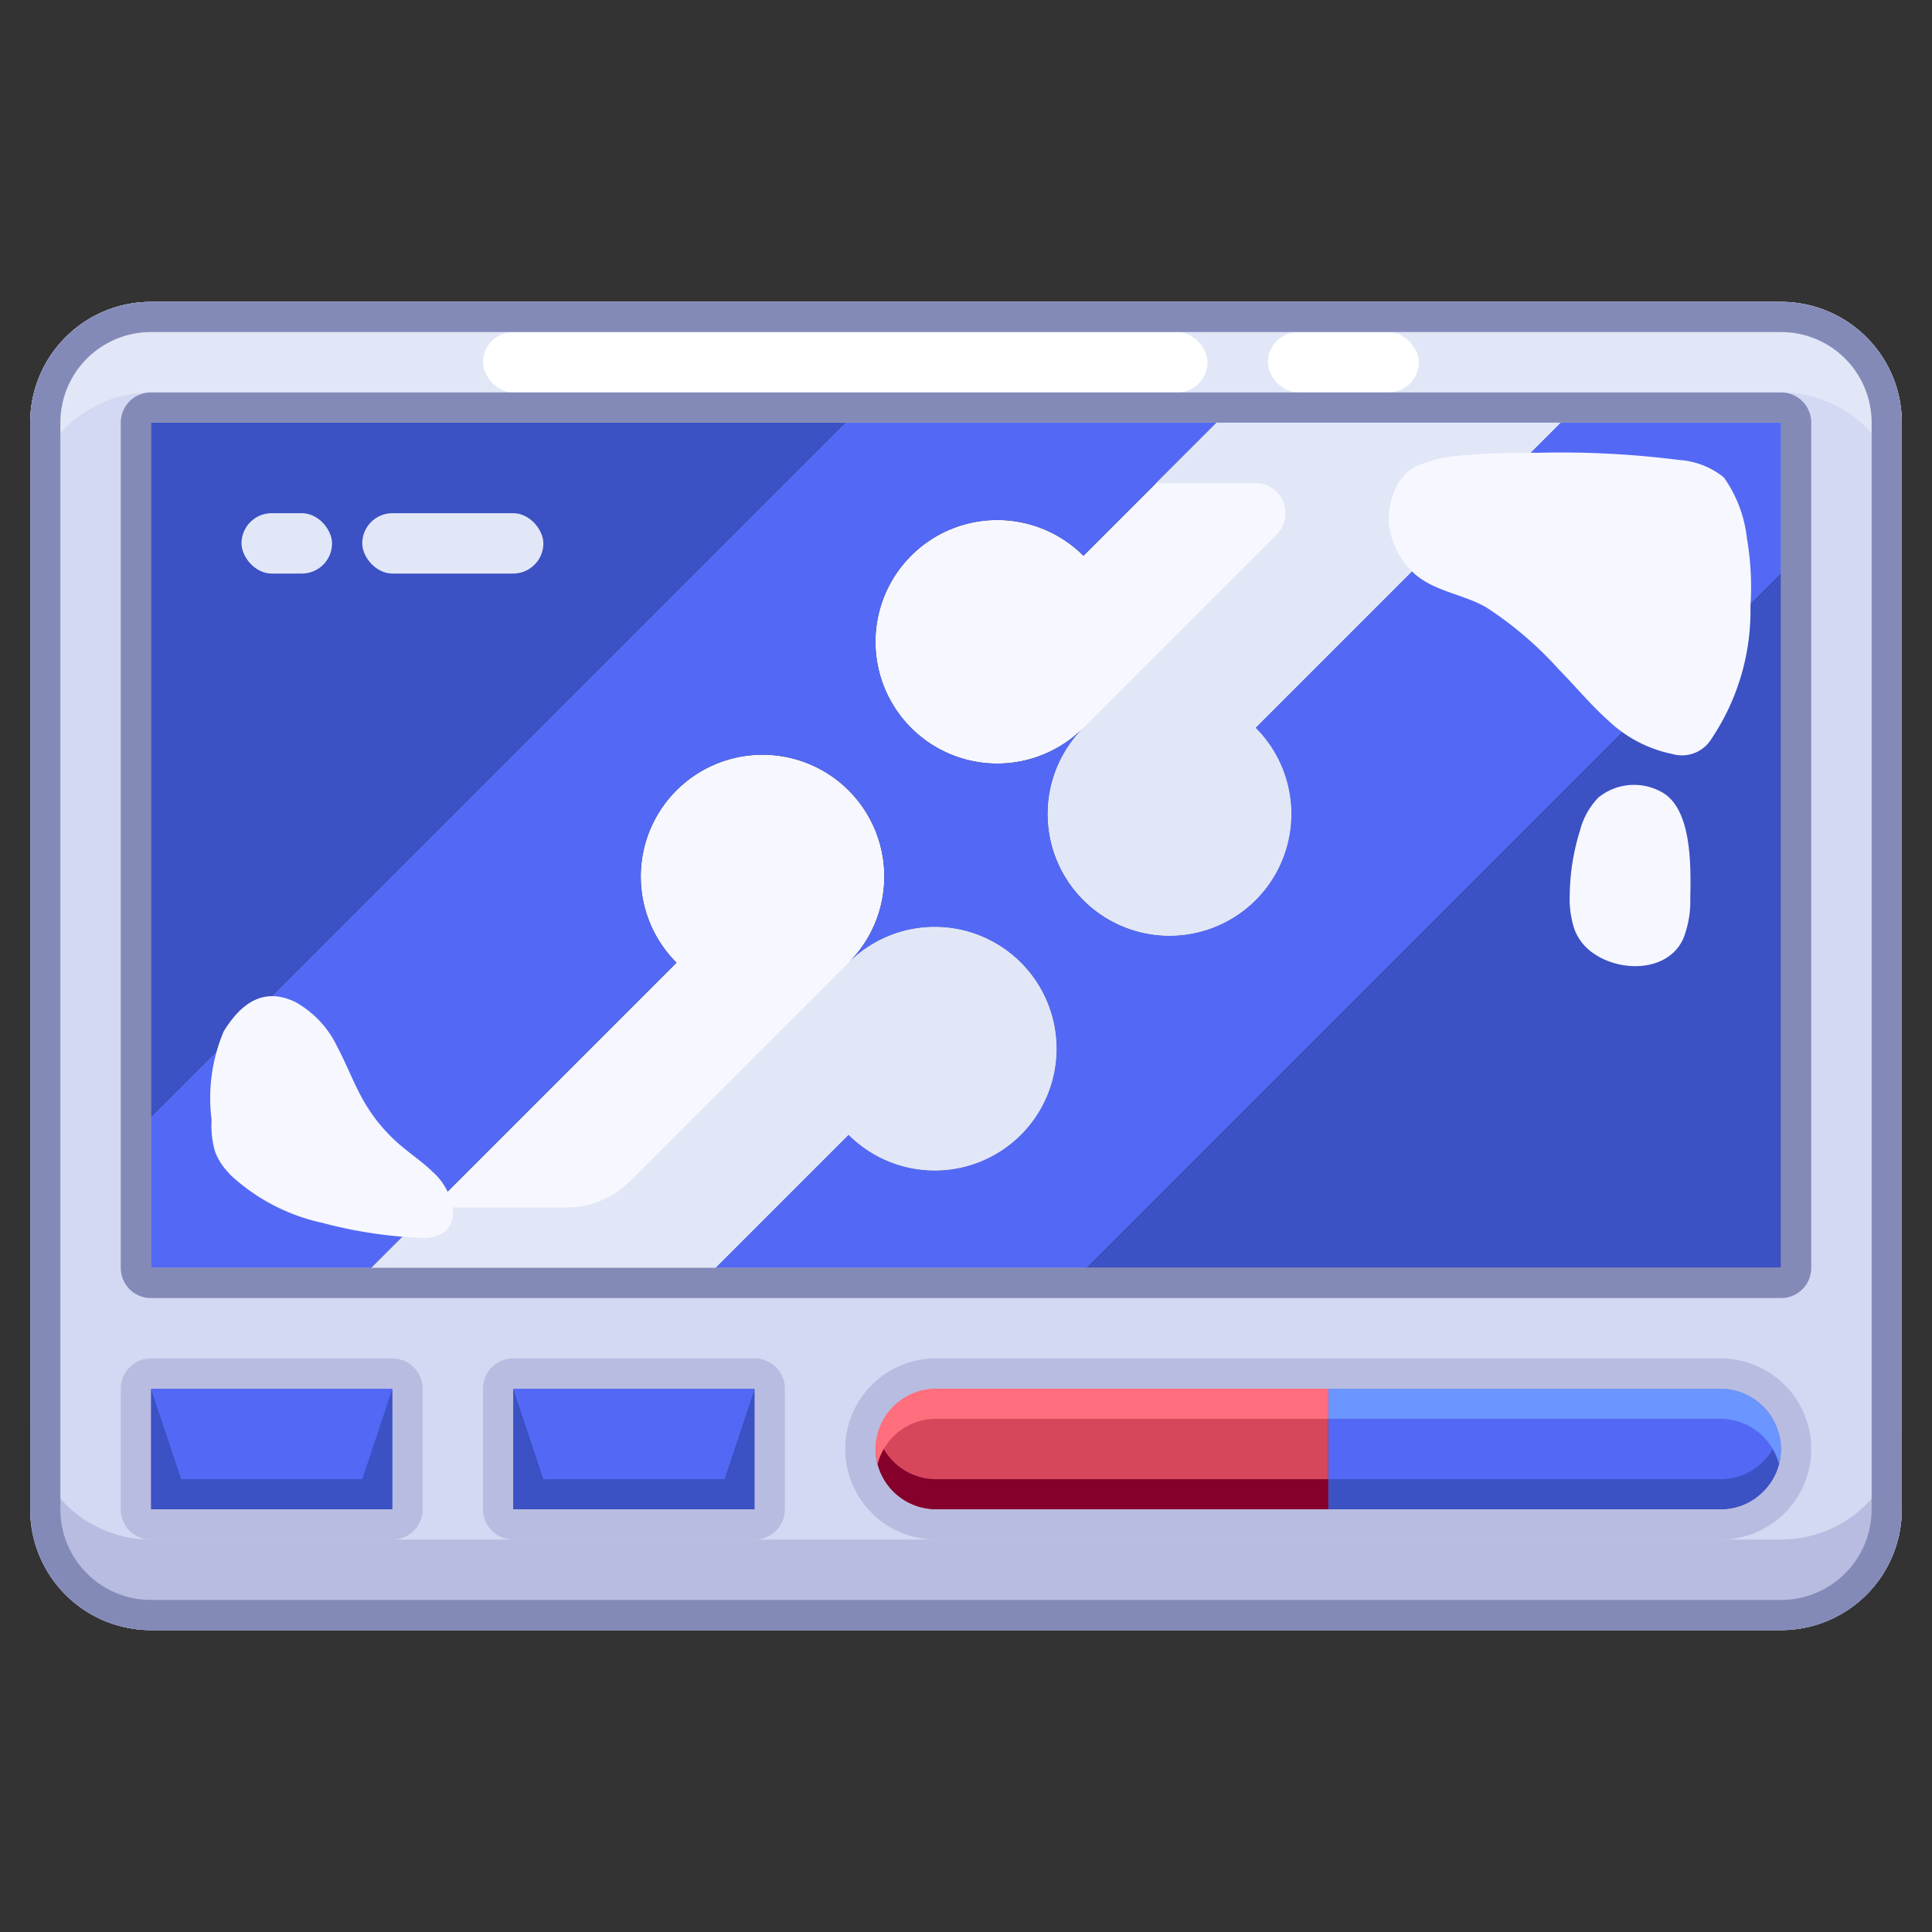 <svg height="512" viewBox="0 0 64 64" width="512" xmlns="http://www.w3.org/2000/svg"><rect x="0" y="0" width="64" height="64" fill="#333333" stroke="none"/><g id="_11-X_Ray" data-name="11-X Ray"><g fill="#5369f5"><path d="m5 46h8v4h-8z"/><path d="m17 46h8v4h-8z"/><path d="m57 46a2.006 2.006 0 0 1 2 2 2.015 2.015 0 0 1 -2 2h-13v-4z"/></g><path d="m44 46v4h-13a2.006 2.006 0 0 1 -2-2 2.015 2.015 0 0 1 2-2z" fill="#d6475c"/><path d="m33.82 31.89a4.034 4.034 0 0 1 -5.71 5.7l-4.41 4.41h-11.4l10.11-10.11a4.034 4.034 0 1 1 5.7 0 4.032 4.032 0 0 1 5.71 0z" fill="#f7f7ff"/><path d="m51.7 14-10.11 10.11a4.034 4.034 0 1 1 -5.7 0 4.034 4.034 0 1 1 0-5.7l4.41-4.41z" fill="#f7f7ff"/><path d="m59 14v5l-23 23h-12.3l4.41-4.41a4.034 4.034 0 1 0 0-5.7 4.034 4.034 0 1 0 -5.7 0l-10.11 10.11h-7.3v-5l23-23h12.3l-4.41 4.41a4.034 4.034 0 1 0 0 5.7 4.034 4.034 0 1 0 5.7 0l10.11-10.11z" fill="#5369f5"/><path d="m5 37v-23h23z" fill="#3b51c4"/><path d="m59 19v23h-23z" fill="#3b51c4"/><path d="m63 14v36a4 4 0 0 1 -4 4h-54a4 4 0 0 1 -4-4v-36a4 4 0 0 1 4-4h54a4 4 0 0 1 4 4zm-4 28v-28h-54v28zm0 6a2.006 2.006 0 0 0 -2-2h-26a2.015 2.015 0 0 0 -2 2 2.006 2.006 0 0 0 2 2h26a2.015 2.015 0 0 0 2-2zm-34 2v-4h-8v4zm-12 0v-4h-8v4z" fill="#d3d9f2"/><path d="m58.41 48.41a1.955 1.955 0 0 1 -1.41.59h-13v1h13a1.974 1.974 0 0 0 1.929-2.5 1.932 1.932 0 0 1 -.519.91z" fill="#3b51c4"/><path d="m31 49a2 2 0 0 1 -1.929-1.5 1.974 1.974 0 0 0 -.071.5 2.006 2.006 0 0 0 2 2h13v-1z" fill="#85002a"/><path d="m57 47a2 2 0 0 1 1.929 1.5 1.974 1.974 0 0 0 .071-.5 2.006 2.006 0 0 0 -2-2h-13v1z" fill="#6b95ff"/><path d="m31 47h13v-1h-13a1.974 1.974 0 0 0 -1.929 2.5 2 2 0 0 1 1.929-1.5z" fill="#ff6e7c"/><path d="m59 51h-54a4 4 0 0 1 -4-4v3a4 4 0 0 0 4 4h54a4 4 0 0 0 4-4v-3a4 4 0 0 1 -4 4z" fill="#b8bce0"/><path d="m59 10h-54a4 4 0 0 0 -4 4v3a4 4 0 0 1 4-4h54a4 4 0 0 1 4 4v-3a4 4 0 0 0 -4-4z" fill="#e1e7f7"/><path d="m57 45h-26a3 3 0 0 0 0 6h26a3 3 0 0 0 0-6zm1.41 4.41a1.955 1.955 0 0 1 -1.41.59h-26a2.006 2.006 0 0 1 -2-2 2.015 2.015 0 0 1 2-2h26a2.006 2.006 0 0 1 2 2 1.955 1.955 0 0 1 -.59 1.41z" fill="#b8bce0"/><path d="m17 46 1 3h6l1-3v4h-8z" fill="#3b51c4"/><path d="m5 46 1 3h6l1-3v4h-8z" fill="#3b51c4"/><path d="m25 45h-8a1 1 0 0 0 -1 1v4a1 1 0 0 0 1 1h8a1 1 0 0 0 1-1v-4a1 1 0 0 0 -1-1zm0 5h-8v-4h8z" fill="#b8bce0"/><path d="m13 45h-8a1 1 0 0 0 -1 1v4a1 1 0 0 0 1 1h8a1 1 0 0 0 1-1v-4a1 1 0 0 0 -1-1zm0 5h-8v-4h8z" fill="#b8bce0"/><path d="m28.11 31.89-7.231 7.231a3 3 0 0 1 -2.122.879h-4.457l-2 2h11.4l4.41-4.41a4.034 4.034 0 1 0 0-5.7z" fill="#e1e7f7"/><path d="m51.7 14h-11.4l-2 2h3.286a1 1 0 0 1 .707 1.707l-6.4 6.4a4.034 4.034 0 1 0 5.7 0z" fill="#e1e7f7"/><rect fill="#fff" height="2" rx="1" width="5" x="42" y="11"/><rect fill="#fff" height="2" rx="1" width="24" x="16" y="11"/><rect fill="#e1e7f7" height="2" rx="1" width="6" x="12" y="17"/><rect fill="#e1e7f7" height="2" rx="1" width="3" x="8" y="17"/><path d="m59 10h-54a4 4 0 0 0 -4 4v36a4 4 0 0 0 4 4h54a4 4 0 0 0 4-4v-36a4 4 0 0 0 -4-4zm3 40a3 3 0 0 1 -3 3h-54a3 3 0 0 1 -3-3v-36a3 3 0 0 1 3-3h54a3 3 0 0 1 3 3z" fill="#848ab8"/><path d="m59 13h-54a1 1 0 0 0 -1 1v28a1 1 0 0 0 1 1h54a1 1 0 0 0 1-1v-28a1 1 0 0 0 -1-1zm0 29h-54v-28h54z" fill="#848ab8"/><path d="m46.213 16.229a2.351 2.351 0 0 0 -.213 1.005 2.6 2.6 0 0 0 .839 1.755c.656.6 1.63.691 2.387 1.126a12.016 12.016 0 0 1 2.413 2.062c.554.561 1.052 1.171 1.647 1.7a4.324 4.324 0 0 0 2.112 1.1 1.144 1.144 0 0 0 1.3-.508 7.611 7.611 0 0 0 1.288-4.388 9.47 9.47 0 0 0 -.118-2.25 4.277 4.277 0 0 0 -.763-2.015 2.617 2.617 0 0 0 -1.477-.578 30.99 30.99 0 0 0 -4.712-.238 23.568 23.568 0 0 0 -2.618.1 4.065 4.065 0 0 0 -1.478.394 1.523 1.523 0 0 0 -.607.735z" fill="#f7f7ff"/><path d="m7.534 38.809c.041.047.083.093.127.137a6.491 6.491 0 0 0 3.032 1.566 14.873 14.873 0 0 0 3.147.488 1.258 1.258 0 0 0 .918-.212.877.877 0 0 0 .242-.713 2 2 0 0 0 -.656-1.244c-.342-.338-.747-.605-1.11-.919a5.559 5.559 0 0 1 -1.151-1.379c-.35-.595-.585-1.248-.911-1.856a3.316 3.316 0 0 0 -1.395-1.487c-1.085-.521-1.83.1-2.367.977a5.675 5.675 0 0 0 -.4 2.936 3.047 3.047 0 0 0 .112 1.039 2.045 2.045 0 0 0 .412.667z" fill="#f7f7ff"/><path d="m52.814 31.6c.933.63 2.468.574 2.95-.514a3.376 3.376 0 0 0 .229-1.315c.019-1.048.07-3.016-.978-3.549a1.873 1.873 0 0 0 -2.069.2 2.45 2.45 0 0 0 -.609 1.1 7.348 7.348 0 0 0 -.337 2.111 3.2 3.2 0 0 0 .162 1.17 1.68 1.68 0 0 0 .652.797z" fill="#f7f7ff"/></g></svg>